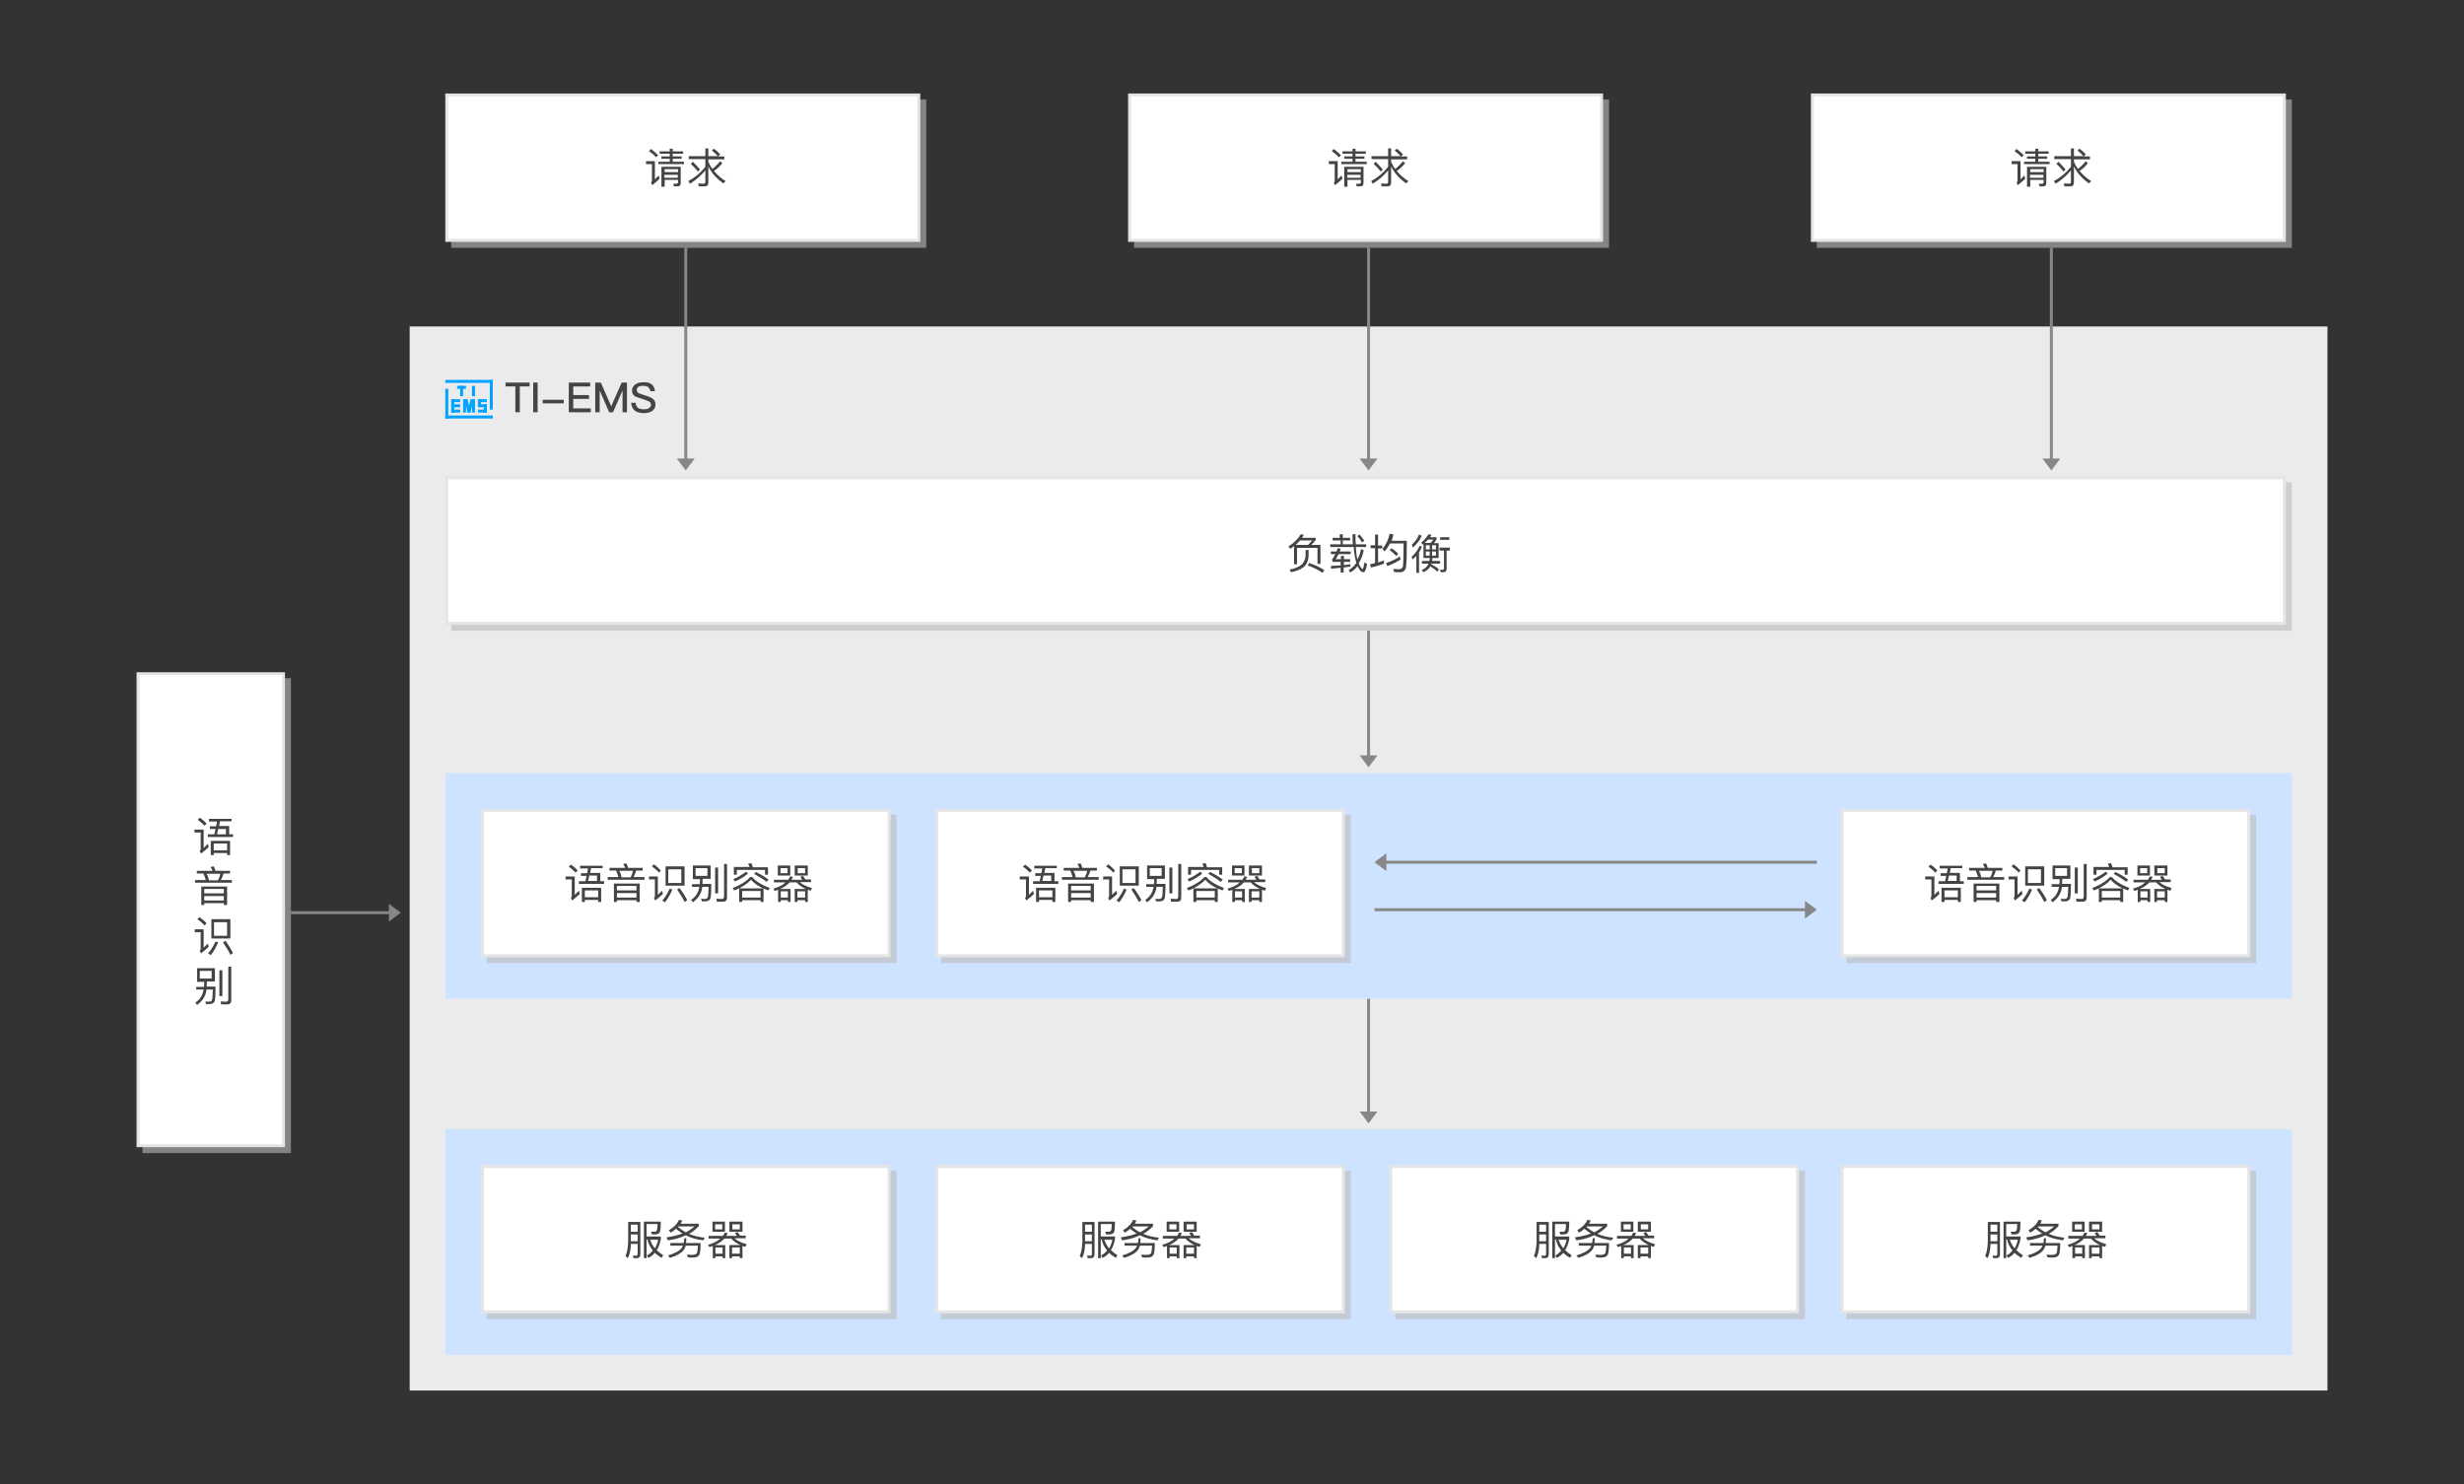 <?xml version="1.0" encoding="utf-8"?>
<!-- Generator: Adobe Illustrator 23.0.2, SVG Export Plug-In . SVG Version: 6.00 Build 0)  -->
<svg version="1.1" id="svgwrapper_svg" xmlns="http://www.w3.org/2000/svg" xmlns:xlink="http://www.w3.org/1999/xlink" x="0px"
	 y="0px" width="830px" height="500px" viewBox="0 0 830 500" style="enable-background:new 0 0 830 500;" xml:space="preserve">
<rect x="0" y="0" width="830" height="500" fill="#333333" stroke="none"/>
<g>
	<g>
		<rect x="138" y="110" style="fill:#EAEBEC;" width="646" height="358.5"/>
	</g>
	<g id="RectEndPoint15_32_" transform="translate(82,215)">
		<g>
			<rect x="-34" y="13.5" style="opacity:0.6;fill:#BBBBBB;enable-background:new    ;" width="50" height="160"/>
			<g>
				<rect x="-35.5" y="12" style="fill:#FFFFFF;" width="49" height="159"/>
				<path style="fill:#E5E5E5;" d="M13,12.5v158h-48v-158H13 M14,11.5h-50v160h50V11.5L14,11.5z"/>
			</g>
		</g>
		<g transform="translate(20 9)">
			<g style="enable-background:new    ;">
				<path style="fill:#444444;" d="M-33.4,55.5v6.2c0.4-0.4,0.9-0.9,1.4-1.4l0.3,1.1c-0.8,0.8-1.7,1.5-2.6,2.2l-0.4-0.9
					c0.2-0.2,0.3-0.4,0.3-0.6v-5.6h-2.1v-1H-33.4z M-32.4,53.5l-0.7,0.7c-0.6-0.6-1.3-1.3-2.3-2l0.7-0.7
					C-33.8,52.1-33,52.8-32.4,53.5z M-24,51.8v0.9h-3.9l-0.3,1.6h3.4v2.8h1.3V58H-32v-0.9h2.2l0.4-1.8h-1.9v-0.9h2.1l0.3-1.6h-2.7
					v-0.9H-24z M-24.5,64.1h-1v-0.7h-4.5v0.7h-1v-4.8h6.5V64.1z M-25.5,62.5v-2.3h-4.5v2.3H-25.5z M-25.9,57.1v-1.8h-2.6l-0.4,1.8
					H-25.9z"/>
				<path style="fill:#444444;" d="M-30.4,69.4c-0.2-0.5-0.4-0.9-0.7-1.3l1.1-0.2c0.2,0.4,0.4,0.9,0.6,1.5h4.9v0.9h-2.2
					c-0.2,0.8-0.5,1.5-0.9,2.2h3.7v0.9h-12.4v-0.9h3.6c-0.2-0.8-0.5-1.6-0.8-2.2h-2.2v-0.9H-30.4z M-25.6,80.9h-1v-0.6h-6.6v0.6h-1
					v-6.2h8.7V80.9z M-26.6,77v-1.5h-6.6V77H-26.6z M-26.6,79.4v-1.5h-6.6v1.5H-26.6z M-31.6,72.6h3c0.4-0.7,0.7-1.5,0.8-2.2h-4.6
					C-32,71-31.8,71.8-31.6,72.6z"/>
				<path style="fill:#444444;" d="M-33.4,89.1v6.2c0.4-0.4,0.9-0.9,1.4-1.4l0.3,1.1c-0.8,0.8-1.7,1.5-2.6,2.2l-0.4-0.9
					c0.2-0.2,0.3-0.4,0.3-0.6v-5.6h-2v-1H-33.4z M-32.4,87.1l-0.7,0.7c-0.6-0.7-1.4-1.4-2.4-2.1l0.7-0.7
					C-33.8,85.7-33,86.4-32.4,87.1z M-28.5,93.5c-0.7,1.6-1.5,3.1-2.5,4.3l-0.9-0.6c1-1.1,1.8-2.5,2.5-4L-28.5,93.5z M-24.4,85.7
					v6.5h-6.4v-6.5H-24.4z M-25.5,86.7h-4.4v4.6h4.4V86.7z M-23.5,97.1l-0.9,0.6c-0.6-1.3-1.4-2.6-2.5-4.2L-26,93
					C-24.9,94.6-24.1,95.9-23.5,97.1z"/>
				<path style="fill:#444444;" d="M-35.6,106.7v-4.5h6v4.5h-2.7c0,0.6-0.1,1.2-0.1,1.7h3c0,2.4-0.1,3.9-0.2,4.5
					c-0.1,0.9-0.8,1.4-2,1.4c-0.2,0-0.5,0-1,0l-0.2-0.9c0.4,0,0.8,0.1,1.1,0.1c0.7,0,1.1-0.3,1.2-0.9c0.1-0.4,0.1-1.4,0.2-3.2h-2.1
					c-0.2,0.9-0.3,1.6-0.6,2.1c-0.5,1.2-1.4,2.2-2.6,3.1l-0.6-0.8c1.1-0.7,1.8-1.6,2.3-2.7c0.2-0.4,0.3-1,0.5-1.7h-2.5v-0.9h2.6
					c0.1-0.5,0.1-1.1,0.1-1.7H-35.6z M-30.7,103.1h-4v2.6h4V103.1z M-27.1,102.9v8.7h-1v-8.7H-27.1z M-27.5,114.4l-0.2-1
					c0.7,0,1.3,0.1,1.9,0.1c0.4,0,0.7-0.3,0.7-0.8v-11h1V113c0,0.9-0.4,1.4-1.3,1.4H-27.5z"/>
			</g>
		</g>
	</g>
	<rect x="150" y="380.5" style="fill:#CEE3FF;" width="622" height="76"/>
	<g>
		<g>
			<rect x="622" y="394.5" style="opacity:0.6;fill:#BBBBBB;enable-background:new    ;" width="138" height="50"/>
			<g>
				<rect x="620.5" y="393" style="fill:#FFFFFF;" width="137" height="49"/>
				<path style="fill:#E5E5E5;" d="M757,393.5v48H621v-48H757 M758,392.5H620v50h138V392.5L758,392.5z"/>
			</g>
		</g>
		<g>
			<g transform="translate(20 9)">
				<g style="enable-background:new    ;">
					<path style="fill:#444444;" d="M649.5,414.9l-0.8-0.7c0.6-1.3,0.8-2.9,0.9-4.8v-6.7h4.1v10.9c0,0.8-0.4,1.3-1.2,1.3h-1.1
						l-0.2-0.9c0.4,0,0.7,0.1,1.1,0.1c0.4,0,0.5-0.3,0.5-0.8v-3.2h-2.3C650.5,412.1,650.1,413.7,649.5,414.9z M652.8,403.6h-2.3v2.4
						h2.3V403.6z M650.5,409.2h2.3v-2.3h-2.3V409.2z M655.9,414.9h-1v-12.3h5.7c0,1.7-0.1,2.9-0.3,3.4c-0.2,0.6-0.7,0.9-1.6,0.9
						h-1.1l-0.3-0.9c0.2,0,0.5,0,0.9,0c0.3,0,0.6,0,0.7-0.1c0.2-0.1,0.3-0.2,0.4-0.4c0.1-0.3,0.2-1,0.2-2.1h-3.7v4.2h4.8v0.9
						c-0.3,1.4-0.7,2.7-1.4,3.7c0.6,0.6,1.4,1.2,2.2,1.7l-0.5,0.9c-0.9-0.5-1.7-1.1-2.3-1.7c-0.6,0.7-1.3,1.3-2.2,1.7l-0.5-0.8
						c0.8-0.4,1.5-1,2-1.7c-0.9-1.1-1.5-2.3-1.8-3.7h-0.3V414.9z M658.6,411.6c0.5-0.8,0.9-1.8,1.1-2.9h-2.7
						C657.4,409.8,657.9,410.8,658.6,411.6z"/>
					<path style="fill:#444444;" d="M667.8,402.2c-0.2,0.4-0.3,0.7-0.5,1.1h6.1v0.8c-0.9,1-2,1.9-3.3,2.6c1.6,0.7,3.3,1.1,5.3,1.3
						l-0.5,0.9c-2.2-0.3-4.2-0.8-5.9-1.7c-1.7,0.8-3.7,1.4-6,1.7l-0.5-1c2-0.3,3.8-0.7,5.4-1.3c-0.8-0.5-1.5-1-2.2-1.6
						c-0.5,0.5-1.1,0.9-1.8,1.3l-0.6-0.8c1.7-1,2.8-2.1,3.4-3.5L667.8,402.2z M669.2,408.2c0,0.6-0.1,1.1-0.1,1.6h4.9
						c0,2.4-0.2,3.8-0.6,4.2c-0.4,0.5-1.1,0.7-2.1,0.7c-0.4,0-1,0-1.6-0.1l-0.3-0.9l1.7,0.1c0.8,0,1.4-0.2,1.6-0.5
						c0.2-0.3,0.3-1.2,0.4-2.6h-4.1c-0.1,0.4-0.3,0.7-0.4,1c-0.7,1.3-2.4,2.3-4.9,3.1l-0.7-0.8c2.3-0.7,3.8-1.5,4.6-2.5
						c0.2-0.3,0.3-0.5,0.4-0.8h-4.2v-0.9h4.5c0.1-0.5,0.2-1,0.2-1.6H669.2z M672,404.2h-5.4l-0.2,0.2c0.8,0.7,1.7,1.3,2.6,1.8
						C670.2,405.6,671.1,404.9,672,404.2z"/>
					<path style="fill:#444444;" d="M681.5,407.4c0.3-0.4,0.5-0.7,0.6-1.1l1,0.1c-0.1,0.4-0.3,0.7-0.5,1h3.6c-0.2-0.3-0.4-0.7-0.6-1
						l0.9-0.3c0.3,0.4,0.5,0.8,0.8,1.2h1.9v0.9h-3.8c0.9,0.8,2.3,1.5,4.1,2l-0.4,0.9c-0.3-0.1-0.7-0.2-1-0.3v4.1h-0.9v-0.6h-2.6v0.6
						h-0.9v-4.4h3.7c-1.3-0.6-2.4-1.4-3.1-2.2H682c-0.8,0.9-1.8,1.6-3.2,2.2h3.5v4.4h-0.9v-0.6H679v0.6h-0.9v-4.1
						c-0.4,0.1-0.8,0.3-1.1,0.4l-0.5-0.8c1.8-0.5,3.2-1.2,4.1-2.1h-3.9v-0.9H681.5z M682.2,402.6v3.4H678v-3.4H682.2z M681.3,403.5
						h-2.4v1.7h2.4V403.5z M681.4,413.4v-2.1H679v2.1H681.4z M688.1,402.6v3.4h-4.4v-3.4H688.1z M687.2,413.4v-2.1h-2.6v2.1H687.2z
						 M687.2,403.5h-2.5v1.7h2.5V403.5z"/>
				</g>
			</g>
		</g>
	</g>
	<g>
		<g>
			<rect x="470" y="394.5" style="opacity:0.6;fill:#BBBBBB;enable-background:new    ;" width="138" height="50"/>
			<g>
				<rect x="468.5" y="393" style="fill:#FFFFFF;" width="137" height="49"/>
				<path style="fill:#E5E5E5;" d="M605,393.5v48H469v-48H605 M606,392.5H468v50h138V392.5L606,392.5z"/>
			</g>
		</g>
		<g>
			<g transform="translate(20 9)">
				<g style="enable-background:new    ;">
					<path style="fill:#444444;" d="M497.5,414.9l-0.8-0.7c0.6-1.3,0.8-2.9,0.9-4.8v-6.7h4.1v10.9c0,0.8-0.4,1.3-1.2,1.3h-1.1
						l-0.2-0.9c0.4,0,0.7,0.1,1.1,0.1c0.4,0,0.5-0.3,0.5-0.8v-3.2h-2.3C498.5,412.1,498.1,413.7,497.5,414.9z M500.8,403.6h-2.3v2.4
						h2.3V403.6z M498.5,409.2h2.3v-2.3h-2.3V409.2z M503.9,414.9h-1v-12.3h5.7c0,1.7-0.1,2.9-0.3,3.4c-0.2,0.6-0.7,0.9-1.6,0.9
						h-1.1l-0.3-0.9c0.2,0,0.5,0,0.9,0c0.3,0,0.6,0,0.7-0.1c0.2-0.1,0.3-0.2,0.4-0.4c0.1-0.3,0.2-1,0.2-2.1h-3.7v4.2h4.8v0.9
						c-0.3,1.4-0.7,2.7-1.4,3.7c0.6,0.6,1.4,1.2,2.2,1.7l-0.5,0.9c-0.9-0.5-1.7-1.1-2.3-1.7c-0.6,0.7-1.3,1.3-2.2,1.7l-0.5-0.8
						c0.8-0.4,1.5-1,2-1.7c-0.9-1.1-1.5-2.3-1.8-3.7h-0.3V414.9z M506.6,411.6c0.5-0.8,0.9-1.8,1.1-2.9h-2.7
						C505.4,409.8,505.9,410.8,506.6,411.6z"/>
					<path style="fill:#444444;" d="M515.8,402.2c-0.2,0.4-0.3,0.7-0.5,1.1h6.1v0.8c-0.9,1-2,1.9-3.3,2.6c1.6,0.7,3.3,1.1,5.3,1.3
						l-0.5,0.9c-2.2-0.3-4.2-0.8-5.9-1.7c-1.7,0.8-3.7,1.4-6,1.7l-0.5-1c2-0.3,3.8-0.7,5.4-1.3c-0.8-0.5-1.5-1-2.2-1.6
						c-0.5,0.5-1.1,0.9-1.8,1.3l-0.6-0.8c1.7-1,2.8-2.1,3.4-3.5L515.8,402.2z M517.2,408.2c0,0.6-0.1,1.1-0.1,1.6h4.9
						c0,2.4-0.2,3.8-0.6,4.2c-0.4,0.5-1.1,0.7-2.1,0.7c-0.4,0-1,0-1.6-0.1l-0.3-0.9l1.7,0.1c0.8,0,1.4-0.2,1.6-0.5
						c0.2-0.3,0.3-1.2,0.4-2.6h-4.1c-0.1,0.4-0.3,0.7-0.4,1c-0.7,1.3-2.4,2.3-4.9,3.1l-0.7-0.8c2.3-0.7,3.8-1.5,4.6-2.5
						c0.2-0.3,0.3-0.5,0.4-0.8h-4.2v-0.9h4.5c0.1-0.5,0.2-1,0.2-1.6H517.2z M520,404.2h-5.4l-0.2,0.2c0.8,0.7,1.7,1.3,2.6,1.8
						C518.2,405.6,519.1,404.9,520,404.2z"/>
					<path style="fill:#444444;" d="M529.5,407.4c0.3-0.4,0.5-0.7,0.6-1.1l1,0.1c-0.1,0.4-0.3,0.7-0.5,1h3.6c-0.2-0.3-0.4-0.7-0.6-1
						l0.9-0.3c0.3,0.4,0.5,0.8,0.8,1.2h1.9v0.9h-3.8c0.9,0.8,2.3,1.5,4.1,2l-0.4,0.9c-0.3-0.1-0.7-0.2-1-0.3v4.1h-0.9v-0.6h-2.6v0.6
						h-0.9v-4.4h3.7c-1.3-0.6-2.4-1.4-3.1-2.2H530c-0.8,0.9-1.8,1.6-3.2,2.2h3.5v4.4h-0.9v-0.6H527v0.6h-0.9v-4.1
						c-0.4,0.1-0.8,0.3-1.1,0.4l-0.5-0.8c1.8-0.5,3.2-1.2,4.1-2.1h-3.9v-0.9H529.5z M530.2,402.6v3.4H526v-3.4H530.2z M529.3,403.5
						h-2.4v1.7h2.4V403.5z M529.4,413.4v-2.1H527v2.1H529.4z M536.1,402.6v3.4h-4.4v-3.4H536.1z M535.2,413.4v-2.1h-2.6v2.1H535.2z
						 M535.2,403.5h-2.5v1.7h2.5V403.5z"/>
				</g>
			</g>
		</g>
	</g>
	<g>
		<g>
			<rect x="317" y="394.5" style="opacity:0.6;fill:#BBBBBB;enable-background:new    ;" width="138" height="50"/>
			<g>
				<rect x="315.5" y="393" style="fill:#FFFFFF;" width="137" height="49"/>
				<path style="fill:#E5E5E5;" d="M452,393.5v48H316v-48H452 M453,392.5H315v50h138V392.5L453,392.5z"/>
			</g>
		</g>
		<g>
			<g transform="translate(20 9)">
				<g style="enable-background:new    ;">
					<path style="fill:#444444;" d="M344.5,414.9l-0.8-0.7c0.6-1.3,0.8-2.9,0.9-4.8v-6.7h4.1v10.9c0,0.8-0.4,1.3-1.2,1.3h-1.1
						l-0.2-0.9c0.4,0,0.7,0.1,1.1,0.1c0.4,0,0.5-0.3,0.5-0.8v-3.2h-2.3C345.5,412.1,345.1,413.7,344.5,414.9z M347.8,403.6h-2.3v2.4
						h2.3V403.6z M345.5,409.2h2.3v-2.3h-2.3V409.2z M350.9,414.9h-1v-12.3h5.7c0,1.7-0.1,2.9-0.3,3.4c-0.2,0.6-0.7,0.9-1.6,0.9
						h-1.1l-0.3-0.9c0.2,0,0.5,0,0.9,0c0.3,0,0.6,0,0.7-0.1c0.2-0.1,0.3-0.2,0.4-0.4c0.1-0.3,0.2-1,0.2-2.1h-3.7v4.2h4.8v0.9
						c-0.3,1.4-0.7,2.7-1.4,3.7c0.6,0.6,1.4,1.2,2.2,1.7l-0.5,0.9c-0.9-0.5-1.7-1.1-2.3-1.7c-0.6,0.7-1.3,1.3-2.2,1.7l-0.5-0.8
						c0.8-0.4,1.5-1,2-1.7c-0.9-1.1-1.5-2.3-1.8-3.7h-0.3V414.9z M353.6,411.6c0.5-0.8,0.9-1.8,1.1-2.9h-2.7
						C352.4,409.8,352.9,410.8,353.6,411.6z"/>
					<path style="fill:#444444;" d="M362.8,402.2c-0.2,0.4-0.3,0.7-0.5,1.1h6.1v0.8c-0.9,1-2,1.9-3.3,2.6c1.6,0.7,3.3,1.1,5.3,1.3
						l-0.5,0.9c-2.2-0.3-4.2-0.8-5.9-1.7c-1.7,0.8-3.7,1.4-6,1.7l-0.5-1c2-0.3,3.8-0.7,5.4-1.3c-0.8-0.5-1.5-1-2.2-1.6
						c-0.5,0.5-1.1,0.9-1.8,1.3l-0.6-0.8c1.7-1,2.8-2.1,3.4-3.5L362.8,402.2z M364.2,408.2c0,0.6-0.1,1.1-0.1,1.6h4.9
						c0,2.4-0.2,3.8-0.6,4.2c-0.4,0.5-1.1,0.7-2.1,0.7c-0.4,0-1,0-1.6-0.1l-0.3-0.9l1.7,0.1c0.8,0,1.4-0.2,1.6-0.5
						c0.2-0.3,0.3-1.2,0.4-2.6h-4.1c-0.1,0.4-0.3,0.7-0.4,1c-0.7,1.3-2.4,2.3-4.9,3.1l-0.7-0.8c2.3-0.7,3.8-1.5,4.6-2.5
						c0.2-0.3,0.3-0.5,0.4-0.8h-4.2v-0.9h4.5c0.1-0.5,0.2-1,0.2-1.6H364.2z M367,404.2h-5.4l-0.2,0.2c0.8,0.7,1.7,1.3,2.6,1.8
						C365.2,405.6,366.1,404.9,367,404.2z"/>
					<path style="fill:#444444;" d="M376.5,407.4c0.3-0.4,0.5-0.7,0.6-1.1l1,0.1c-0.1,0.4-0.3,0.7-0.5,1h3.6c-0.2-0.3-0.4-0.7-0.6-1
						l0.9-0.3c0.3,0.4,0.5,0.8,0.8,1.2h1.9v0.9h-3.8c0.9,0.8,2.3,1.5,4.1,2l-0.4,0.9c-0.3-0.1-0.7-0.2-1-0.3v4.1h-0.9v-0.6h-2.6v0.6
						h-0.9v-4.4h3.7c-1.3-0.6-2.4-1.4-3.1-2.2H377c-0.8,0.9-1.8,1.6-3.2,2.2h3.5v4.4h-0.9v-0.6H374v0.6h-0.9v-4.1
						c-0.4,0.1-0.8,0.3-1.1,0.4l-0.5-0.8c1.8-0.5,3.2-1.2,4.1-2.1h-3.9v-0.9H376.5z M377.2,402.6v3.4H373v-3.4H377.2z M376.3,403.5
						h-2.4v1.7h2.4V403.5z M376.4,413.4v-2.1H374v2.1H376.4z M383.1,402.6v3.4h-4.4v-3.4H383.1z M382.2,413.4v-2.1h-2.6v2.1H382.2z
						 M382.2,403.5h-2.5v1.7h2.5V403.5z"/>
				</g>
			</g>
		</g>
	</g>
	<g>
		<g>
			<rect x="164" y="394.5" style="opacity:0.6;fill:#BBBBBB;enable-background:new    ;" width="138" height="50"/>
			<g>
				<rect x="162.5" y="393" style="fill:#FFFFFF;" width="137" height="49"/>
				<path style="fill:#E5E5E5;" d="M299,393.5v48H163v-48H299 M300,392.5H162v50h138V392.5L300,392.5z"/>
			</g>
		</g>
		<g>
			<g transform="translate(20 9)">
				<g style="enable-background:new    ;">
					<path style="fill:#444444;" d="M191.5,414.9l-0.8-0.7c0.6-1.3,0.8-2.9,0.9-4.8v-6.7h4.1v10.9c0,0.8-0.4,1.3-1.2,1.3h-1.1
						l-0.2-0.9c0.4,0,0.7,0.1,1.1,0.1c0.4,0,0.5-0.3,0.5-0.8v-3.2h-2.3C192.5,412.1,192.1,413.7,191.5,414.9z M194.8,403.6h-2.3v2.4
						h2.3V403.6z M192.5,409.2h2.3v-2.3h-2.3V409.2z M197.9,414.9h-1v-12.3h5.7c0,1.7-0.1,2.9-0.3,3.4c-0.2,0.6-0.7,0.9-1.6,0.9
						h-1.1l-0.3-0.9c0.2,0,0.5,0,0.9,0c0.3,0,0.6,0,0.7-0.1c0.2-0.1,0.3-0.2,0.4-0.4c0.1-0.3,0.2-1,0.2-2.1h-3.7v4.2h4.8v0.9
						c-0.3,1.4-0.7,2.7-1.4,3.7c0.6,0.6,1.4,1.2,2.2,1.7l-0.5,0.9c-0.9-0.5-1.7-1.1-2.3-1.7c-0.6,0.7-1.3,1.3-2.2,1.7l-0.5-0.8
						c0.8-0.4,1.5-1,2-1.7c-0.9-1.1-1.5-2.3-1.8-3.7h-0.3V414.9z M200.6,411.6c0.5-0.8,0.9-1.8,1.1-2.9h-2.7
						C199.4,409.8,199.9,410.8,200.6,411.6z"/>
					<path style="fill:#444444;" d="M209.8,402.2c-0.2,0.4-0.3,0.7-0.5,1.1h6.1v0.8c-0.9,1-2,1.9-3.3,2.6c1.6,0.7,3.3,1.1,5.3,1.3
						l-0.5,0.9c-2.2-0.3-4.2-0.8-5.9-1.7c-1.7,0.8-3.7,1.4-6,1.7l-0.5-1c2-0.3,3.8-0.7,5.4-1.3c-0.8-0.5-1.5-1-2.2-1.6
						c-0.5,0.5-1.1,0.9-1.8,1.3l-0.6-0.8c1.7-1,2.8-2.1,3.4-3.5L209.8,402.2z M211.2,408.2c0,0.6-0.1,1.1-0.1,1.6h4.9
						c0,2.4-0.2,3.8-0.6,4.2c-0.4,0.5-1.1,0.7-2.1,0.7c-0.4,0-1,0-1.6-0.1l-0.3-0.9l1.7,0.1c0.8,0,1.4-0.2,1.6-0.5
						c0.2-0.3,0.3-1.2,0.4-2.6h-4.1c-0.1,0.4-0.3,0.7-0.4,1c-0.7,1.3-2.4,2.3-4.9,3.1l-0.7-0.8c2.3-0.7,3.8-1.5,4.6-2.5
						c0.2-0.3,0.3-0.5,0.4-0.8h-4.2v-0.9h4.5c0.1-0.5,0.2-1,0.2-1.6H211.2z M214,404.2h-5.4l-0.2,0.2c0.8,0.7,1.7,1.3,2.6,1.8
						C212.2,405.6,213.1,404.9,214,404.2z"/>
					<path style="fill:#444444;" d="M223.5,407.4c0.3-0.4,0.5-0.7,0.6-1.1l1,0.1c-0.1,0.4-0.3,0.7-0.5,1h3.6c-0.2-0.3-0.4-0.7-0.6-1
						l0.9-0.3c0.3,0.4,0.5,0.8,0.8,1.2h1.9v0.9h-3.8c0.9,0.8,2.3,1.5,4.1,2l-0.4,0.9c-0.3-0.1-0.7-0.2-1-0.3v4.1h-0.9v-0.6h-2.6v0.6
						h-0.9v-4.4h3.7c-1.3-0.6-2.4-1.4-3.1-2.2H224c-0.8,0.9-1.8,1.6-3.2,2.2h3.5v4.4h-0.9v-0.6H221v0.6h-0.9v-4.1
						c-0.4,0.1-0.8,0.3-1.1,0.4l-0.5-0.8c1.8-0.5,3.2-1.2,4.1-2.1h-3.9v-0.9H223.5z M224.2,402.6v3.4H220v-3.4H224.2z M223.3,403.5
						h-2.4v1.7h2.4V403.5z M223.4,413.4v-2.1H221v2.1H223.4z M230.1,402.6v3.4h-4.4v-3.4H230.1z M229.2,413.4v-2.1h-2.6v2.1H229.2z
						 M229.2,403.5h-2.5v1.7h2.5V403.5z"/>
				</g>
			</g>
		</g>
	</g>
	<g id="ShadowBasicRect7_4_" transform="translate(172,216)">
		<rect x="-20" y="-53.5" style="opacity:0.6;fill:#BBBBBB;enable-background:new    ;" width="620" height="50"/>
		<g>
			<rect x="-21.5" y="-55" style="fill:#FFFFFF;" width="619" height="49"/>
			<path style="fill:#E5E5E5;" d="M597-54.5v48H-21v-48H597 M598-55.5H-22v50h620V-55.5L598-55.5z"/>
		</g>
		<g transform="translate(20 9)">
			<g style="enable-background:new    ;">
				<path style="fill:#444444;" d="M252.8-35h-1v-5.4h-6.9v5.5h-1V-41c-0.4,0.3-0.9,0.6-1.3,0.9l-0.6-0.8c1.7-1,3.1-2.4,4.2-4.1
					l1,0.2c-0.2,0.3-0.4,0.7-0.6,1h4.6v0.7c-0.5,0.7-1,1.2-1.5,1.7h3.1V-35z M248.8-39.6v1.9c-0.1,1.5-0.5,2.7-1.5,3.6
					c-0.9,0.8-2.4,1.5-4.4,1.9l-0.5-0.9c2-0.4,3.4-1,4.2-1.8c0.7-0.8,1.1-1.7,1.2-2.9v-1.9H248.8z M250-42.9h-4.1
					c-0.5,0.6-1,1.1-1.5,1.5h4.2C249-41.8,249.5-42.3,250-42.9z M254.1-32.9l-0.6,0.9c-1.6-1.1-3.3-1.9-5-2.5l0.5-0.8
					C250.9-34.7,252.6-33.9,254.1-32.9z"/>
				<path style="fill:#444444;" d="M259.3-43.8V-45h1v1.2h2.5v0.9h-2.5v1.3h3.4c-0.1-1-0.1-2.2-0.1-3.4h1c0,1.3,0,2.4,0.1,3.4h3.5
					v0.9h-3.5c0.1,1.2,0.2,2.3,0.3,3.1c0.1,0.4,0.2,0.8,0.3,1.1c0.5-1,0.9-2.2,1.2-3.5l0.9,0.4c-0.4,1.8-1,3.2-1.7,4.4
					c0.1,0.3,0.2,0.6,0.4,0.9c0.4,0.7,0.7,1,0.9,1c0.2,0,0.4-0.8,0.6-2.2l0.9,0.5c-0.3,1.9-0.7,2.8-1.3,2.8c-0.5,0-1-0.4-1.5-1.3
					c-0.2-0.2-0.3-0.5-0.4-0.8c-0.7,1-1.6,1.7-2.5,2.2l-0.5-0.8c1-0.6,1.9-1.4,2.6-2.5c-0.2-0.6-0.4-1.3-0.5-2
					c-0.2-0.9-0.3-2-0.4-3.3h-7.9v-0.9h3.5v-1.3h-2.7v-0.9H259.3z M262.8-34.1c-0.7,0.1-1.4,0.2-2.2,0.3v1.7h-1v-1.6
					c-1,0.1-2.1,0.2-3.2,0.3l-0.1-0.9c1.2-0.1,2.3-0.2,3.3-0.2v-1.2h-2.7l-0.2-0.8c0.4-0.5,0.8-1.1,1.1-1.8h-1.5v-0.9h1.9
					c0.1-0.3,0.3-0.7,0.4-1.1l1,0.2c-0.1,0.3-0.2,0.6-0.3,0.9h3.7v0.9h-4.1c-0.3,0.6-0.6,1.2-1,1.7h1.8v-1.1h1v1.1h2.1v0.9h-2.1v1.1
					c0.8-0.1,1.5-0.2,2.2-0.3V-34.1z M267.6-42.8l-0.8,0.5c-0.4-0.6-0.9-1.3-1.6-2.1l0.8-0.5C266.7-44,267.2-43.4,267.6-42.8z"/>
				<path style="fill:#444444;" d="M271.2-41.2v-3.7h1v3.7h1.4v1h-1.4v4.7c0.7-0.2,1.3-0.4,2-0.7v1.1c-1.4,0.5-2.8,1-4.4,1.3
					l-0.3-1.1c0.6-0.1,1.1-0.2,1.7-0.4v-5h-1.5v-1H271.2z M277.4-44.9c-0.2,0.7-0.4,1.4-0.6,2.1h5.1c0,4.8-0.1,7.8-0.3,8.9
					c-0.2,1.1-0.8,1.7-2.1,1.7c-0.4,0-1,0-1.9-0.1l-0.3-1c0.8,0,1.4,0.1,2,0.1c0.7,0,1.1-0.4,1.3-1.1c0.1-0.8,0.2-3.3,0.2-7.6h-4.6
					c-0.5,1-1.1,1.9-1.8,2.7l-0.7-0.9c1.2-1.4,2-3.1,2.4-5.1L277.4-44.9z M279.8-36.5c-1.2,0.8-2.7,1.6-4.5,2.2l-0.4-1
					c1.8-0.6,3.3-1.3,4.6-2.2L279.8-36.5z M279-38.4l-0.7,0.7c-0.5-0.6-1.3-1.3-2.2-2l0.6-0.6C277.6-39.7,278.4-39.1,279-38.4z"/>
				<path style="fill:#444444;" d="M287-40.8c-0.3,0.6-0.6,1.3-1,1.9v6.9h-0.9v-5.7c-0.4,0.4-0.8,0.8-1.3,1.2l-0.3-0.9
					c1.2-1.1,2.1-2.3,2.7-3.7L287-40.8z M286.9-44.5c-0.6,1.5-1.6,2.8-3,4l-0.3-1c1.1-1,1.9-2.1,2.4-3.4L286.9-44.5z M287.3-41.5
					l-0.6-0.7c1-0.7,1.8-1.7,2.5-2.8l1,0.2c-0.2,0.3-0.3,0.6-0.5,0.8h2.2v0.7c-0.3,0.5-0.6,0.9-0.9,1.3h1.6v5h-2.1
					c0,0.4,0,0.7-0.1,1h2.7v0.9h-2.9l-0.1,0.2c1,0.5,1.8,1,2.6,1.7l-0.5,0.8c-0.8-0.7-1.6-1.3-2.4-1.8c-0.4,0.8-1.2,1.5-2.3,2
					l-0.6-0.7c1.1-0.5,1.9-1.2,2.2-2l0.1-0.2H287V-36h2.5c0.1-0.3,0.1-0.7,0.1-1h-2.1v-4.6L287.3-41.5z M290.8-43.2H289
					c-0.3,0.4-0.7,0.8-1.1,1.1h2C290.3-42.4,290.6-42.8,290.8-43.2z M289.6-39.9v-1.4h-1.3v1.4H289.6z M289.6-39.2h-1.3v1.4h1.3
					V-39.2z M290.4-39.9h1.3v-1.4h-1.3V-39.9z M291.7-39.2h-1.3v1.4h1.3V-39.2z M293.3-32.2l-0.2-0.9c0.3,0,0.6,0.1,0.8,0.1
					c0.3,0,0.5-0.2,0.5-0.5v-6h-1.5v-1h3.5v1h-1.1v6.2c0,0.7-0.4,1.1-1.1,1.1H293.3z M296.2-44v0.9h-3.1V-44H296.2z"/>
			</g>
		</g>
	</g>
	<rect x="150" y="260.5" style="fill:#CEE3FF;" width="622" height="76"/>
	<g>
		<polygon style="fill:#878787;" points="458,254.5 461,258.5 464,254.5 		"/>
		<line style="fill:none;stroke:#878787;stroke-miterlimit:10;" x1="461" y1="212.5" x2="461" y2="255.5"/>
	</g>
	<g>
		<polygon style="fill:#878787;" points="458,374.5 461,378.5 464,374.5 		"/>
		<line style="fill:none;stroke:#878787;stroke-miterlimit:10;" x1="461" y1="336.5" x2="461" y2="377.5"/>
	</g>
	<g>
		<g>
			<polygon style="fill:#878787;" points="467,287.5 463,290.5 467,293.5 			"/>
			<line style="fill:none;stroke:#878787;stroke-miterlimit:10;" x1="612" y1="290.5" x2="466" y2="290.5"/>
		</g>
		<g>
			<polygon style="fill:#878787;" points="608,303.5 612,306.5 608,309.5 			"/>
			<line style="fill:none;stroke:#878787;stroke-miterlimit:10;" x1="463" y1="306.5" x2="609" y2="306.5"/>
		</g>
	</g>
	<g>
		<polygon style="fill:#878787;" points="131,304.5 135,307.5 131,310.5 		"/>
		<line style="fill:none;stroke:#878787;stroke-miterlimit:10;" x1="98" y1="307.5" x2="132" y2="307.5"/>
	</g>
	<g>
		<polygon style="fill:#878787;" points="688,154.5 691,158.5 694,154.5 		"/>
		<line style="fill:none;stroke:#878787;stroke-miterlimit:10;" x1="691" y1="83.5" x2="691" y2="155.5"/>
	</g>
	<g>
		<polygon style="fill:#878787;" points="458,154.5 461,158.5 464,154.5 		"/>
		<line style="fill:none;stroke:#878787;stroke-miterlimit:10;" x1="461" y1="83.5" x2="461" y2="155.5"/>
	</g>
	<g>
		<polygon style="fill:#878787;" points="228,154.5 231,158.5 234,154.5 		"/>
		<line style="fill:none;stroke:#878787;stroke-miterlimit:10;" x1="231" y1="83.5" x2="231" y2="155.5"/>
	</g>
	<g id="RectEndPoint15_27_" transform="translate(82,215)">
		<rect x="70" y="-181.5" style="opacity:0.6;fill:#BBBBBB;enable-background:new    ;" width="160" height="50"/>
		<g>
			<rect x="68.5" y="-183" style="fill:#FFFFFF;" width="159" height="49"/>
			<path style="fill:#E5E5E5;" d="M227-182.5v48H69v-48H227 M228-183.5H68v50h160V-183.5L228-183.5z"/>
		</g>
		<g transform="translate(20 9)">
			<g style="enable-background:new    ;">
				<path style="fill:#444444;" d="M118.6-169.7v6.1c0.4-0.4,0.9-0.8,1.3-1.3l0.3,1.1c-0.8,0.8-1.6,1.5-2.5,2.2l-0.4-0.9
					c0.2-0.2,0.3-0.4,0.3-0.6v-5.6h-2v-1H118.6z M119.7-171.7L119-171c-0.6-0.7-1.4-1.4-2.4-2.1l0.7-0.7
					C118.2-173.1,119-172.4,119.7-171.7z M124.6-173.9v0.9h3.5v0.8h-3.5v0.9h3v0.8h-3v1h3.8v0.8h-8.6v-0.8h3.8v-1h-2.8v-0.8h2.8
					v-0.9h-3.4v-0.8h3.4v-0.9H124.6z M121.8-161.1h-1v-6.7h6.5v5.5c0,0.8-0.4,1.1-1.2,1.1H125l-0.2-0.9l1.1,0c0.3,0,0.5-0.2,0.5-0.5
					v-0.8h-4.5V-161.1z M126.4-167h-4.5v1h4.5V-167z M121.8-164.1h4.5v-1h-4.5V-164.1z"/>
				<path style="fill:#444444;" d="M135.6-171.4v-2.6h1v2.6h3.2c-0.5-0.6-1.2-1.2-2-1.9l0.7-0.6c0.8,0.6,1.5,1.2,2.1,1.9l-0.7,0.7
					h2.1v1h-5.4v0.8c0.4,0.9,0.8,1.7,1.4,2.4c1-0.8,1.8-1.6,2.6-2.6l0.7,0.7c-0.8,1-1.7,1.9-2.8,2.6c1.1,1.3,2.4,2.5,3.9,3.4
					l-0.7,0.8c-2.3-1.6-4-3.5-5.1-5.7v5.4c0,0.9-0.4,1.3-1.3,1.3h-1.9l-0.2-1c0.6,0,1.2,0.1,1.8,0.1c0.4,0,0.6-0.2,0.6-0.7v-3.8
					c-1.5,1.8-3.2,3.3-5.2,4.5l-0.5-0.9c2.2-1.2,4.1-2.8,5.7-4.8v-2.6H130v-1H135.6z M133.8-166.9l-0.7,0.7
					c-0.6-0.8-1.4-1.7-2.4-2.6l0.7-0.7C132.3-168.6,133.1-167.7,133.8-166.9z"/>
			</g>
		</g>
	</g>
	<g id="RectEndPoint15_26_" transform="translate(82,215)">
		<rect x="530" y="-181.5" style="opacity:0.6;fill:#BBBBBB;enable-background:new    ;" width="160" height="50"/>
		<g>
			<rect x="528.5" y="-183" style="fill:#FFFFFF;" width="159" height="49"/>
			<path style="fill:#E5E5E5;" d="M687-182.5v48H529v-48H687 M688-183.5H528v50h160V-183.5L688-183.5z"/>
		</g>
		<g transform="translate(20 9)">
			<g style="enable-background:new    ;">
				<path style="fill:#444444;" d="M578.6-169.7v6.1c0.4-0.4,0.9-0.8,1.3-1.3l0.3,1.1c-0.8,0.8-1.6,1.5-2.5,2.2l-0.4-0.9
					c0.2-0.2,0.3-0.4,0.3-0.6v-5.6h-2v-1H578.6z M579.7-171.7L579-171c-0.6-0.7-1.4-1.4-2.4-2.1l0.7-0.7
					C578.2-173.1,579-172.4,579.7-171.7z M584.6-173.9v0.9h3.5v0.8h-3.5v0.9h3v0.8h-3v1h3.8v0.8h-8.6v-0.8h3.8v-1h-2.8v-0.8h2.8
					v-0.9h-3.4v-0.8h3.4v-0.9H584.6z M581.8-161.1h-1v-6.7h6.5v5.5c0,0.8-0.4,1.1-1.2,1.1H585l-0.2-0.9l1.1,0c0.3,0,0.5-0.2,0.5-0.5
					v-0.8h-4.5V-161.1z M586.4-167h-4.5v1h4.5V-167z M581.8-164.1h4.5v-1h-4.5V-164.1z"/>
				<path style="fill:#444444;" d="M595.6-171.4v-2.6h1v2.6h3.2c-0.5-0.6-1.2-1.2-2-1.9l0.7-0.6c0.8,0.6,1.5,1.2,2.1,1.9l-0.7,0.7
					h2.1v1h-5.4v0.8c0.4,0.9,0.8,1.7,1.4,2.4c1-0.8,1.8-1.6,2.6-2.6l0.7,0.7c-0.8,1-1.7,1.9-2.8,2.6c1.1,1.3,2.4,2.5,3.9,3.4
					l-0.7,0.8c-2.3-1.6-4-3.5-5.1-5.7v5.4c0,0.9-0.4,1.3-1.3,1.3h-1.9l-0.2-1c0.6,0,1.2,0.1,1.8,0.1c0.4,0,0.6-0.2,0.6-0.7v-3.8
					c-1.5,1.8-3.2,3.3-5.2,4.5l-0.5-0.9c2.2-1.2,4.1-2.8,5.7-4.8v-2.6H590v-1H595.6z M593.8-166.9l-0.7,0.7
					c-0.6-0.8-1.4-1.7-2.4-2.6l0.7-0.7C592.3-168.6,593.1-167.7,593.8-166.9z"/>
			</g>
		</g>
	</g>
	<g id="RectEndPoint15_25_" transform="translate(82,215)">
		<rect x="300" y="-181.5" style="opacity:0.6;fill:#BBBBBB;enable-background:new    ;" width="160" height="50"/>
		<g>
			<rect x="298.5" y="-183" style="fill:#FFFFFF;" width="159" height="49"/>
			<path style="fill:#E5E5E5;" d="M457-182.5v48H299v-48H457 M458-183.5H298v50h160V-183.5L458-183.5z"/>
		</g>
		<g transform="translate(20 9)">
			<g style="enable-background:new    ;">
				<path style="fill:#444444;" d="M348.6-169.7v6.1c0.4-0.4,0.9-0.8,1.3-1.3l0.3,1.1c-0.8,0.8-1.6,1.5-2.5,2.2l-0.4-0.9
					c0.2-0.2,0.3-0.4,0.3-0.6v-5.6h-2v-1H348.6z M349.7-171.7L349-171c-0.6-0.7-1.4-1.4-2.4-2.1l0.7-0.7
					C348.2-173.1,349-172.4,349.7-171.7z M354.6-173.9v0.9h3.5v0.8h-3.5v0.9h3v0.8h-3v1h3.8v0.8h-8.6v-0.8h3.8v-1h-2.8v-0.8h2.8
					v-0.9h-3.4v-0.8h3.4v-0.9H354.6z M351.8-161.1h-1v-6.7h6.5v5.5c0,0.8-0.4,1.1-1.2,1.1H355l-0.2-0.9l1.1,0c0.3,0,0.5-0.2,0.5-0.5
					v-0.8h-4.5V-161.1z M356.4-167h-4.5v1h4.5V-167z M351.8-164.1h4.5v-1h-4.5V-164.1z"/>
				<path style="fill:#444444;" d="M365.6-171.4v-2.6h1v2.6h3.2c-0.5-0.6-1.2-1.2-2-1.9l0.7-0.6c0.8,0.6,1.5,1.2,2.1,1.9l-0.7,0.7
					h2.1v1h-5.4v0.8c0.4,0.9,0.8,1.7,1.4,2.4c1-0.8,1.8-1.6,2.6-2.6l0.7,0.7c-0.8,1-1.7,1.9-2.8,2.6c1.1,1.3,2.4,2.5,3.9,3.4
					l-0.7,0.8c-2.3-1.6-4-3.5-5.1-5.7v5.4c0,0.9-0.4,1.3-1.3,1.3h-1.9l-0.2-1c0.6,0,1.2,0.1,1.8,0.1c0.4,0,0.6-0.2,0.6-0.7v-3.8
					c-1.5,1.8-3.2,3.3-5.2,4.5l-0.5-0.9c2.2-1.2,4.1-2.8,5.7-4.8v-2.6H360v-1H365.6z M363.8-166.9l-0.7,0.7
					c-0.6-0.8-1.4-1.7-2.4-2.6l0.7-0.7C362.3-168.6,363.1-167.7,363.8-166.9z"/>
			</g>
		</g>
	</g>
	<g>
		<g>
			<rect x="622" y="274.5" style="opacity:0.6;fill:#BBBBBB;enable-background:new    ;" width="138" height="50"/>
			<g>
				<rect x="620.5" y="273" style="fill:#FFFFFF;" width="137" height="49"/>
				<path style="fill:#E5E5E5;" d="M757,273.5v48H621v-48H757 M758,272.5H620v50h138V272.5L758,272.5z"/>
			</g>
		</g>
		<g>
			<g transform="translate(20 9)">
				<g style="enable-background:new    ;">
					<path style="fill:#444444;" d="M631.6,286.3v6.2c0.4-0.4,0.9-0.9,1.4-1.4l0.3,1.1c-0.8,0.8-1.7,1.5-2.6,2.2l-0.4-0.9
						c0.2-0.2,0.3-0.4,0.3-0.6v-5.6h-2.1v-1H631.6z M632.6,284.3l-0.7,0.7c-0.6-0.6-1.3-1.3-2.3-2l0.7-0.7
						C631.2,282.9,632,283.6,632.6,284.3z M641,282.6v0.9h-3.9l-0.3,1.6h3.4v2.8h1.3v0.9H633v-0.9h2.2l0.4-1.8h-1.9v-0.9h2.1
						l0.3-1.6h-2.7v-0.9H641z M640.5,294.9h-1v-0.7h-4.5v0.7h-1v-4.8h6.5V294.9z M639.5,293.3V291h-4.5v2.3H639.5z M639.1,287.9V286
						h-2.6l-0.4,1.8H639.1z"/>
					<path style="fill:#444444;" d="M648.6,283.4c-0.2-0.5-0.4-0.9-0.7-1.3l1.1-0.2c0.2,0.4,0.4,0.9,0.6,1.5h4.9v0.9h-2.2
						c-0.2,0.8-0.5,1.5-0.9,2.2h3.7v0.9h-12.4v-0.9h3.6c-0.2-0.8-0.5-1.6-0.8-2.2h-2.2v-0.9H648.6z M653.4,294.9h-1v-0.6h-6.6v0.6
						h-1v-6.2h8.7V294.9z M652.4,291v-1.5h-6.6v1.5H652.4z M652.4,293.4v-1.5h-6.6v1.5H652.4z M647.4,286.6h3
						c0.4-0.7,0.7-1.5,0.8-2.2h-4.6C647,285,647.2,285.8,647.4,286.6z"/>
					<path style="fill:#444444;" d="M659.6,286.3v6.2c0.4-0.4,0.9-0.9,1.4-1.4l0.3,1.1c-0.8,0.8-1.7,1.5-2.6,2.2l-0.4-0.9
						c0.2-0.2,0.3-0.4,0.3-0.6v-5.6h-2v-1H659.6z M660.6,284.3L660,285c-0.6-0.7-1.4-1.4-2.4-2.1l0.7-0.7
						C659.2,282.9,660,283.6,660.6,284.3z M664.5,290.7c-0.7,1.6-1.5,3.1-2.5,4.3l-0.9-0.6c1-1.1,1.8-2.5,2.5-4L664.5,290.7z
						 M668.6,282.9v6.5h-6.4v-6.5H668.6z M667.5,283.9h-4.4v4.6h4.4V283.9z M669.5,294.3l-0.9,0.6c-0.6-1.3-1.4-2.6-2.5-4.2l0.8-0.5
						C668.1,291.8,668.9,293.1,669.5,294.3z"/>
					<path style="fill:#444444;" d="M671.4,287.1v-4.5h6v4.5h-2.7c0,0.6-0.1,1.2-0.1,1.7h3c0,2.4-0.1,3.9-0.2,4.5
						c-0.1,0.9-0.8,1.4-2,1.4c-0.2,0-0.5,0-1,0l-0.2-0.9c0.4,0,0.8,0.1,1.1,0.1c0.7,0,1.1-0.3,1.2-0.9c0.1-0.4,0.1-1.4,0.2-3.2h-2.1
						c-0.2,0.9-0.3,1.6-0.6,2.1c-0.5,1.2-1.4,2.2-2.6,3.1l-0.6-0.8c1.1-0.7,1.8-1.6,2.3-2.7c0.2-0.4,0.3-1,0.5-1.7h-2.5v-0.9h2.6
						c0.1-0.5,0.1-1.1,0.1-1.7H671.4z M676.3,283.5h-4v2.6h4V283.5z M679.9,283.3v8.7h-1v-8.7H679.9z M679.5,294.8l-0.2-1
						c0.7,0,1.3,0.1,1.9,0.1c0.4,0,0.7-0.3,0.7-0.8v-11h1v11.3c0,0.9-0.4,1.4-1.3,1.4H679.5z"/>
					<path style="fill:#444444;" d="M691.4,286.5c1.1,1.4,3.1,2.6,5.9,3.7l-0.5,0.8c-0.6-0.2-1.1-0.4-1.6-0.7v4.6h-1v-0.6H688v0.6
						h-1v-4.6c-0.6,0.3-1.1,0.5-1.7,0.7l-0.5-0.8c2.6-1,4.5-2.2,5.9-3.7H691.4z M690,285.3c-1.2,1-2.6,1.9-4.4,2.7l-0.6-0.8
						c1.7-0.7,3.1-1.6,4.3-2.5L690,285.3z M691.6,283.2h5.1v2.5h-1v-1.6h-9.5v1.6h-1v-2.6h5.3c-0.2-0.4-0.3-0.7-0.5-1.1l1.1-0.2
						C691.3,282.3,691.5,282.8,691.6,283.2z M695,290.3c-1.7-0.8-3.1-1.8-4-2.9c-1.1,1.2-2.5,2.1-4,2.9H695z M694.2,293.4v-2.2H688
						v2.2H694.2z M696.9,287.4l-0.7,0.7c-1-0.8-2.4-1.7-4.2-2.7l0.6-0.6C694.3,285.6,695.8,286.5,696.9,287.4z"/>
					<path style="fill:#444444;" d="M703.5,287.4c0.3-0.4,0.5-0.7,0.6-1.1l1,0.1c-0.1,0.4-0.3,0.7-0.5,1h3.6c-0.2-0.3-0.4-0.7-0.6-1
						l0.9-0.3c0.3,0.4,0.5,0.8,0.8,1.2h1.9v0.9h-3.8c0.9,0.8,2.3,1.5,4.1,2l-0.4,0.9c-0.3-0.1-0.7-0.2-1-0.3v4.1h-0.9v-0.6h-2.6v0.6
						h-0.9v-4.4h3.7c-1.3-0.6-2.4-1.4-3.1-2.2H704c-0.8,0.9-1.8,1.6-3.2,2.2h3.5v4.4h-0.9v-0.6H701v0.6h-0.9v-4.1
						c-0.4,0.1-0.8,0.3-1.1,0.4l-0.5-0.8c1.8-0.5,3.2-1.2,4.1-2.1h-3.9v-0.9H703.5z M704.2,282.6v3.4H700v-3.4H704.2z M703.3,283.5
						h-2.4v1.7h2.4V283.5z M703.4,293.4v-2.1H701v2.1H703.4z M710.1,282.6v3.4h-4.4v-3.4H710.1z M709.2,293.4v-2.1h-2.6v2.1H709.2z
						 M709.2,283.5h-2.5v1.7h2.5V283.5z"/>
				</g>
			</g>
		</g>
	</g>
	<g>
		<g>
			<rect x="317" y="274.5" style="opacity:0.6;fill:#BBBBBB;enable-background:new    ;" width="138" height="50"/>
			<g>
				<rect x="315.5" y="273" style="fill:#FFFFFF;" width="137" height="49"/>
				<path style="fill:#E5E5E5;" d="M452,273.5v48H316v-48H452 M453,272.5H315v50h138V272.5L453,272.5z"/>
			</g>
		</g>
		<g>
			<g transform="translate(20 9)">
				<g style="enable-background:new    ;">
					<path style="fill:#444444;" d="M326.6,286.3v6.2c0.4-0.4,0.9-0.9,1.4-1.4l0.3,1.1c-0.8,0.8-1.7,1.5-2.6,2.2l-0.4-0.9
						c0.2-0.2,0.3-0.4,0.3-0.6v-5.6h-2.1v-1H326.6z M327.6,284.3l-0.7,0.7c-0.6-0.6-1.3-1.3-2.3-2l0.7-0.7
						C326.2,282.9,327,283.6,327.6,284.3z M336,282.6v0.9h-3.9l-0.3,1.6h3.4v2.8h1.3v0.9H328v-0.9h2.2l0.4-1.8h-1.9v-0.9h2.1
						l0.3-1.6h-2.7v-0.9H336z M335.5,294.9h-1v-0.7h-4.5v0.7h-1v-4.8h6.5V294.9z M334.5,293.3V291h-4.5v2.3H334.5z M334.1,287.9V286
						h-2.6l-0.4,1.8H334.1z"/>
					<path style="fill:#444444;" d="M343.6,283.4c-0.2-0.5-0.4-0.9-0.7-1.3l1.1-0.2c0.2,0.4,0.4,0.9,0.6,1.5h4.9v0.9h-2.2
						c-0.2,0.8-0.5,1.5-0.9,2.2h3.7v0.9h-12.4v-0.9h3.6c-0.2-0.8-0.5-1.6-0.8-2.2h-2.2v-0.9H343.6z M348.4,294.9h-1v-0.6h-6.6v0.6
						h-1v-6.2h8.7V294.9z M347.4,291v-1.5h-6.6v1.5H347.4z M347.4,293.4v-1.5h-6.6v1.5H347.4z M342.4,286.6h3
						c0.4-0.7,0.7-1.5,0.8-2.2h-4.6C342,285,342.2,285.8,342.4,286.6z"/>
					<path style="fill:#444444;" d="M354.6,286.3v6.2c0.4-0.4,0.9-0.9,1.4-1.4l0.3,1.1c-0.8,0.8-1.7,1.5-2.6,2.2l-0.4-0.9
						c0.2-0.2,0.3-0.4,0.3-0.6v-5.6h-2v-1H354.6z M355.6,284.3L355,285c-0.6-0.7-1.4-1.4-2.4-2.1l0.7-0.7
						C354.2,282.9,355,283.6,355.6,284.3z M359.5,290.7c-0.7,1.6-1.5,3.1-2.5,4.3l-0.9-0.6c1-1.1,1.8-2.5,2.5-4L359.5,290.7z
						 M363.6,282.9v6.5h-6.4v-6.5H363.6z M362.5,283.9h-4.4v4.6h4.4V283.9z M364.5,294.3l-0.9,0.6c-0.6-1.3-1.4-2.6-2.5-4.2l0.8-0.5
						C363.1,291.8,363.9,293.1,364.5,294.3z"/>
					<path style="fill:#444444;" d="M366.4,287.1v-4.5h6v4.5h-2.7c0,0.6-0.1,1.2-0.1,1.7h3c0,2.4-0.1,3.9-0.2,4.5
						c-0.1,0.9-0.8,1.4-2,1.4c-0.2,0-0.5,0-1,0l-0.2-0.9c0.4,0,0.8,0.1,1.1,0.1c0.7,0,1.1-0.3,1.2-0.9c0.1-0.4,0.1-1.4,0.2-3.2h-2.1
						c-0.2,0.9-0.3,1.6-0.6,2.1c-0.5,1.2-1.4,2.2-2.6,3.1l-0.6-0.8c1.1-0.7,1.8-1.6,2.3-2.7c0.2-0.4,0.3-1,0.5-1.7h-2.5v-0.9h2.6
						c0.1-0.5,0.1-1.1,0.1-1.7H366.4z M371.3,283.5h-4v2.6h4V283.5z M374.9,283.3v8.7h-1v-8.7H374.9z M374.5,294.8l-0.2-1
						c0.7,0,1.3,0.1,1.9,0.1c0.4,0,0.7-0.3,0.7-0.8v-11h1v11.3c0,0.9-0.4,1.4-1.3,1.4H374.5z"/>
					<path style="fill:#444444;" d="M386.4,286.5c1.1,1.4,3.1,2.6,5.9,3.7l-0.5,0.8c-0.6-0.2-1.1-0.4-1.6-0.7v4.6h-1v-0.6H383v0.6
						h-1v-4.6c-0.6,0.3-1.1,0.5-1.7,0.7l-0.5-0.8c2.6-1,4.5-2.2,5.9-3.7H386.4z M385,285.3c-1.2,1-2.6,1.9-4.4,2.7l-0.6-0.8
						c1.7-0.7,3.1-1.6,4.3-2.5L385,285.3z M386.6,283.2h5.1v2.5h-1v-1.6h-9.5v1.6h-1v-2.6h5.3c-0.2-0.4-0.3-0.7-0.5-1.1l1.1-0.2
						C386.3,282.3,386.5,282.8,386.6,283.2z M390,290.3c-1.7-0.8-3.1-1.8-4-2.9c-1.1,1.2-2.5,2.1-4,2.9H390z M389.2,293.4v-2.2H383
						v2.2H389.2z M391.9,287.4l-0.7,0.7c-1-0.8-2.4-1.7-4.2-2.7l0.6-0.6C389.3,285.6,390.8,286.5,391.9,287.4z"/>
					<path style="fill:#444444;" d="M398.5,287.4c0.3-0.4,0.5-0.7,0.6-1.1l1,0.1c-0.1,0.4-0.3,0.7-0.5,1h3.6c-0.2-0.3-0.4-0.7-0.6-1
						l0.9-0.3c0.3,0.4,0.5,0.8,0.8,1.2h1.9v0.9h-3.8c0.9,0.8,2.3,1.5,4.1,2l-0.4,0.9c-0.3-0.1-0.7-0.2-1-0.3v4.1h-0.9v-0.6h-2.6v0.6
						h-0.9v-4.4h3.7c-1.3-0.6-2.4-1.4-3.1-2.2H399c-0.8,0.9-1.8,1.6-3.2,2.2h3.5v4.4h-0.9v-0.6H396v0.6h-0.9v-4.1
						c-0.4,0.1-0.8,0.3-1.1,0.4l-0.5-0.8c1.8-0.5,3.2-1.2,4.1-2.1h-3.9v-0.9H398.5z M399.2,282.6v3.4H395v-3.4H399.2z M398.3,283.5
						h-2.4v1.7h2.4V283.5z M398.4,293.4v-2.1H396v2.1H398.4z M405.1,282.6v3.4h-4.4v-3.4H405.1z M404.2,293.4v-2.1h-2.6v2.1H404.2z
						 M404.2,283.5h-2.5v1.7h2.5V283.5z"/>
				</g>
			</g>
		</g>
	</g>
	<g>
		<g>
			<rect x="164" y="274.5" style="opacity:0.6;fill:#BBBBBB;enable-background:new    ;" width="138" height="50"/>
			<g>
				<rect x="162.5" y="273" style="fill:#FFFFFF;" width="137" height="49"/>
				<path style="fill:#E5E5E5;" d="M299,273.5v48H163v-48H299 M300,272.5H162v50h138V272.5L300,272.5z"/>
			</g>
		</g>
		<g>
			<g transform="translate(20 9)">
				<g style="enable-background:new    ;">
					<path style="fill:#444444;" d="M173.6,286.3v6.2c0.4-0.4,0.9-0.9,1.4-1.4l0.3,1.1c-0.8,0.8-1.7,1.5-2.6,2.2l-0.4-0.9
						c0.2-0.2,0.3-0.4,0.3-0.6v-5.6h-2.1v-1H173.6z M174.6,284.3l-0.7,0.7c-0.6-0.6-1.3-1.3-2.3-2l0.7-0.7
						C173.2,282.9,174,283.6,174.6,284.3z M183,282.6v0.9h-3.9l-0.3,1.6h3.4v2.8h1.3v0.9H175v-0.9h2.2l0.4-1.8h-1.9v-0.9h2.1
						l0.3-1.6h-2.7v-0.9H183z M182.5,294.9h-1v-0.7h-4.5v0.7h-1v-4.8h6.5V294.9z M181.5,293.3V291h-4.5v2.3H181.5z M181.1,287.9V286
						h-2.6l-0.4,1.8H181.1z"/>
					<path style="fill:#444444;" d="M190.6,283.4c-0.2-0.5-0.4-0.9-0.7-1.3l1.1-0.2c0.2,0.4,0.4,0.9,0.6,1.5h4.9v0.9h-2.2
						c-0.2,0.8-0.5,1.5-0.9,2.2h3.7v0.9h-12.4v-0.9h3.6c-0.2-0.8-0.5-1.6-0.8-2.2h-2.2v-0.9H190.6z M195.4,294.9h-1v-0.6h-6.6v0.6
						h-1v-6.2h8.7V294.9z M194.4,291v-1.5h-6.6v1.5H194.4z M194.4,293.4v-1.5h-6.6v1.5H194.4z M189.4,286.6h3
						c0.4-0.7,0.7-1.5,0.8-2.2h-4.6C189,285,189.2,285.8,189.4,286.6z"/>
					<path style="fill:#444444;" d="M201.6,286.3v6.2c0.4-0.4,0.9-0.9,1.4-1.4l0.3,1.1c-0.8,0.8-1.7,1.5-2.6,2.2l-0.4-0.9
						c0.2-0.2,0.3-0.4,0.3-0.6v-5.6h-2v-1H201.6z M202.6,284.3L202,285c-0.6-0.7-1.4-1.4-2.4-2.1l0.7-0.7
						C201.2,282.9,202,283.6,202.6,284.3z M206.5,290.7c-0.7,1.6-1.5,3.1-2.5,4.3l-0.9-0.6c1-1.1,1.8-2.5,2.5-4L206.5,290.7z
						 M210.6,282.9v6.5h-6.4v-6.5H210.6z M209.5,283.9h-4.4v4.6h4.4V283.9z M211.5,294.3l-0.9,0.6c-0.6-1.3-1.4-2.6-2.5-4.2l0.8-0.5
						C210.1,291.8,210.9,293.1,211.5,294.3z"/>
					<path style="fill:#444444;" d="M213.4,287.1v-4.5h6v4.5h-2.7c0,0.6-0.1,1.2-0.1,1.7h3c0,2.4-0.1,3.9-0.2,4.5
						c-0.1,0.9-0.8,1.4-2,1.4c-0.2,0-0.5,0-1,0l-0.2-0.9c0.4,0,0.8,0.1,1.1,0.1c0.7,0,1.1-0.3,1.2-0.9c0.1-0.4,0.1-1.4,0.2-3.2h-2.1
						c-0.2,0.9-0.3,1.6-0.6,2.1c-0.5,1.2-1.4,2.2-2.6,3.1l-0.6-0.8c1.1-0.7,1.8-1.6,2.3-2.7c0.2-0.4,0.3-1,0.5-1.7h-2.5v-0.9h2.6
						c0.1-0.5,0.1-1.1,0.1-1.7H213.4z M218.3,283.5h-4v2.6h4V283.5z M221.9,283.3v8.7h-1v-8.7H221.9z M221.5,294.8l-0.2-1
						c0.7,0,1.3,0.1,1.9,0.1c0.4,0,0.7-0.3,0.7-0.8v-11h1v11.3c0,0.9-0.4,1.4-1.3,1.4H221.5z"/>
					<path style="fill:#444444;" d="M233.4,286.5c1.1,1.4,3.1,2.6,5.9,3.7l-0.5,0.8c-0.6-0.2-1.1-0.4-1.6-0.7v4.6h-1v-0.6H230v0.6
						h-1v-4.6c-0.6,0.3-1.1,0.5-1.7,0.7l-0.5-0.8c2.6-1,4.5-2.2,5.9-3.7H233.4z M232,285.3c-1.2,1-2.6,1.9-4.4,2.7l-0.6-0.8
						c1.7-0.7,3.1-1.6,4.3-2.5L232,285.3z M233.6,283.2h5.1v2.5h-1v-1.6h-9.5v1.6h-1v-2.6h5.3c-0.2-0.4-0.3-0.7-0.5-1.1l1.1-0.2
						C233.3,282.3,233.5,282.8,233.6,283.2z M237,290.3c-1.7-0.8-3.1-1.8-4-2.9c-1.1,1.2-2.5,2.1-4,2.9H237z M236.2,293.4v-2.2H230
						v2.2H236.2z M238.9,287.4l-0.7,0.7c-1-0.8-2.4-1.7-4.2-2.7l0.6-0.6C236.3,285.6,237.8,286.5,238.9,287.4z"/>
					<path style="fill:#444444;" d="M245.5,287.4c0.3-0.4,0.5-0.7,0.6-1.1l1,0.1c-0.1,0.4-0.3,0.7-0.5,1h3.6c-0.2-0.3-0.4-0.7-0.6-1
						l0.9-0.3c0.3,0.4,0.5,0.8,0.8,1.2h1.9v0.9h-3.8c0.9,0.8,2.3,1.5,4.1,2l-0.4,0.9c-0.3-0.1-0.7-0.2-1-0.3v4.1h-0.9v-0.6h-2.6v0.6
						h-0.9v-4.4h3.7c-1.3-0.6-2.4-1.4-3.1-2.2H246c-0.8,0.9-1.8,1.6-3.2,2.2h3.5v4.4h-0.9v-0.6H243v0.6h-0.9v-4.1
						c-0.4,0.1-0.8,0.3-1.1,0.4l-0.5-0.8c1.8-0.5,3.2-1.2,4.1-2.1h-3.9v-0.9H245.5z M246.2,282.6v3.4H242v-3.4H246.2z M245.3,283.5
						h-2.4v1.7h2.4V283.5z M245.4,293.4v-2.1H243v2.1H245.4z M252.1,282.6v3.4h-4.4v-3.4H252.1z M251.2,293.4v-2.1h-2.6v2.1H251.2z
						 M251.2,283.5h-2.5v1.7h2.5V283.5z"/>
				</g>
			</g>
		</g>
	</g>
	<g>
		<rect x="152" y="134.5" style="fill-rule:evenodd;clip-rule:evenodd;fill:#00A3FF;" width="3" height="1"/>
		<rect x="152" y="134.5" style="fill-rule:evenodd;clip-rule:evenodd;fill:#00A3FF;" width="1" height="4.5"/>
		<rect x="154" y="130" style="fill-rule:evenodd;clip-rule:evenodd;fill:#00A3FF;" width="3" height="1"/>
		<rect x="155" y="130" style="fill-rule:evenodd;clip-rule:evenodd;fill:#00A3FF;" width="1" height="3.5"/>
		<rect x="159" y="130" style="fill-rule:evenodd;clip-rule:evenodd;fill:#00A3FF;" width="1" height="3.5"/>
		<rect x="156" y="134.5" style="fill-rule:evenodd;clip-rule:evenodd;fill:#00A3FF;" width="1" height="4.5"/>
		<polygon style="fill-rule:evenodd;clip-rule:evenodd;fill:#00A3FF;" points="158.5,139 157.5,139 156.5,134.5 157.5,134.5 		"/>
		<polygon style="fill-rule:evenodd;clip-rule:evenodd;fill:#00A3FF;" points="157.5,139 158.5,139 159.5,134.5 158.5,134.5 		"/>
		<rect x="159" y="134.5" style="fill-rule:evenodd;clip-rule:evenodd;fill:#00A3FF;" width="1" height="4.5"/>
		<rect x="152" y="136.2" style="fill-rule:evenodd;clip-rule:evenodd;fill:#00A3FF;" width="3" height="1"/>
		<rect x="152" y="138" style="fill-rule:evenodd;clip-rule:evenodd;fill:#00A3FF;" width="3" height="1"/>
		<rect x="161" y="134.5" style="fill-rule:evenodd;clip-rule:evenodd;fill:#00A3FF;" width="3" height="1"/>
		<rect x="161" y="134.5" style="fill-rule:evenodd;clip-rule:evenodd;fill:#00A3FF;" width="1" height="2.5"/>
		<rect x="163" y="136.2" style="fill-rule:evenodd;clip-rule:evenodd;fill:#00A3FF;" width="1" height="2.8"/>
		<rect x="161" y="136.2" style="fill-rule:evenodd;clip-rule:evenodd;fill:#00A3FF;" width="3" height="1"/>
		<rect x="161" y="138" style="fill-rule:evenodd;clip-rule:evenodd;fill:#00A3FF;" width="3" height="1"/>
		<rect x="150" y="140" style="fill-rule:evenodd;clip-rule:evenodd;fill:#00A3FF;" width="16" height="1"/>
		<rect x="150" y="128" style="fill-rule:evenodd;clip-rule:evenodd;fill:#00A3FF;" width="16" height="1"/>
		<rect x="165" y="128" style="fill-rule:evenodd;clip-rule:evenodd;fill:#00A3FF;" width="1" height="10"/>
		<rect x="150" y="131" style="fill-rule:evenodd;clip-rule:evenodd;fill:#00A3FF;" width="1" height="10"/>
	</g>
	<g>
		<g>
			<path style="fill:#444444;" d="M178.4,128.9v1.3h-3.3v8.7h-1.5v-8.7h-3.3v-1.3H178.4z"/>
			<path style="fill:#444444;" d="M181.1,128.9v10h-1.5v-10H181.1z"/>
			<path style="fill:#444444;" d="M189.9,134.7v1.2h-7.1v-1.2H189.9z"/>
			<path style="fill:#444444;" d="M198.8,128.9v1.3h-5.7v2.9h5.3v1.3h-5.3v3.2h5.9v1.3h-7.4v-10H198.8z"/>
			<path style="fill:#444444;" d="M202.4,128.9l3.5,8h0l3.5-8h1.8v10h-1.5v-7.1h-0.1l-3.1,7.1h-1.3l-3.1-7.1h-0.1v7.1h-1.5v-10
				H202.4z"/>
			<path style="fill:#444444;" d="M219.4,129.4c0.7,0.5,1.1,1.3,1.2,2.4h-1.5c-0.1-0.6-0.4-1.1-0.8-1.4c-0.4-0.3-1-0.4-1.7-0.4
				c-0.7,0-1.2,0.1-1.5,0.3c-0.4,0.2-0.6,0.6-0.6,1.1c0,0.4,0.2,0.8,0.7,1.1c0.2,0.1,0.8,0.3,1.7,0.6c1.3,0.4,2.2,0.7,2.6,1
				c0.9,0.5,1.3,1.2,1.3,2.2c0,0.9-0.4,1.6-1,2.1c-0.7,0.5-1.7,0.8-2.9,0.8c-1.2,0-2.2-0.3-2.9-0.7c-0.8-0.6-1.3-1.5-1.4-2.8h1.5
				c0.1,0.8,0.4,1.4,0.8,1.7c0.4,0.3,1,0.5,1.9,0.5c0.8,0,1.4-0.1,1.8-0.4c0.4-0.3,0.7-0.6,0.7-1.1c0-0.6-0.3-1-1-1.3
				c-0.2-0.1-0.9-0.3-2-0.7c-1.2-0.4-2-0.7-2.3-0.8c-0.8-0.5-1.1-1.1-1.1-2c0-0.9,0.4-1.6,1.1-2.1c0.7-0.5,1.6-0.7,2.6-0.7
				C217.8,128.7,218.7,128.9,219.4,129.4z"/>
		</g>
	</g>
</g>
</svg>
